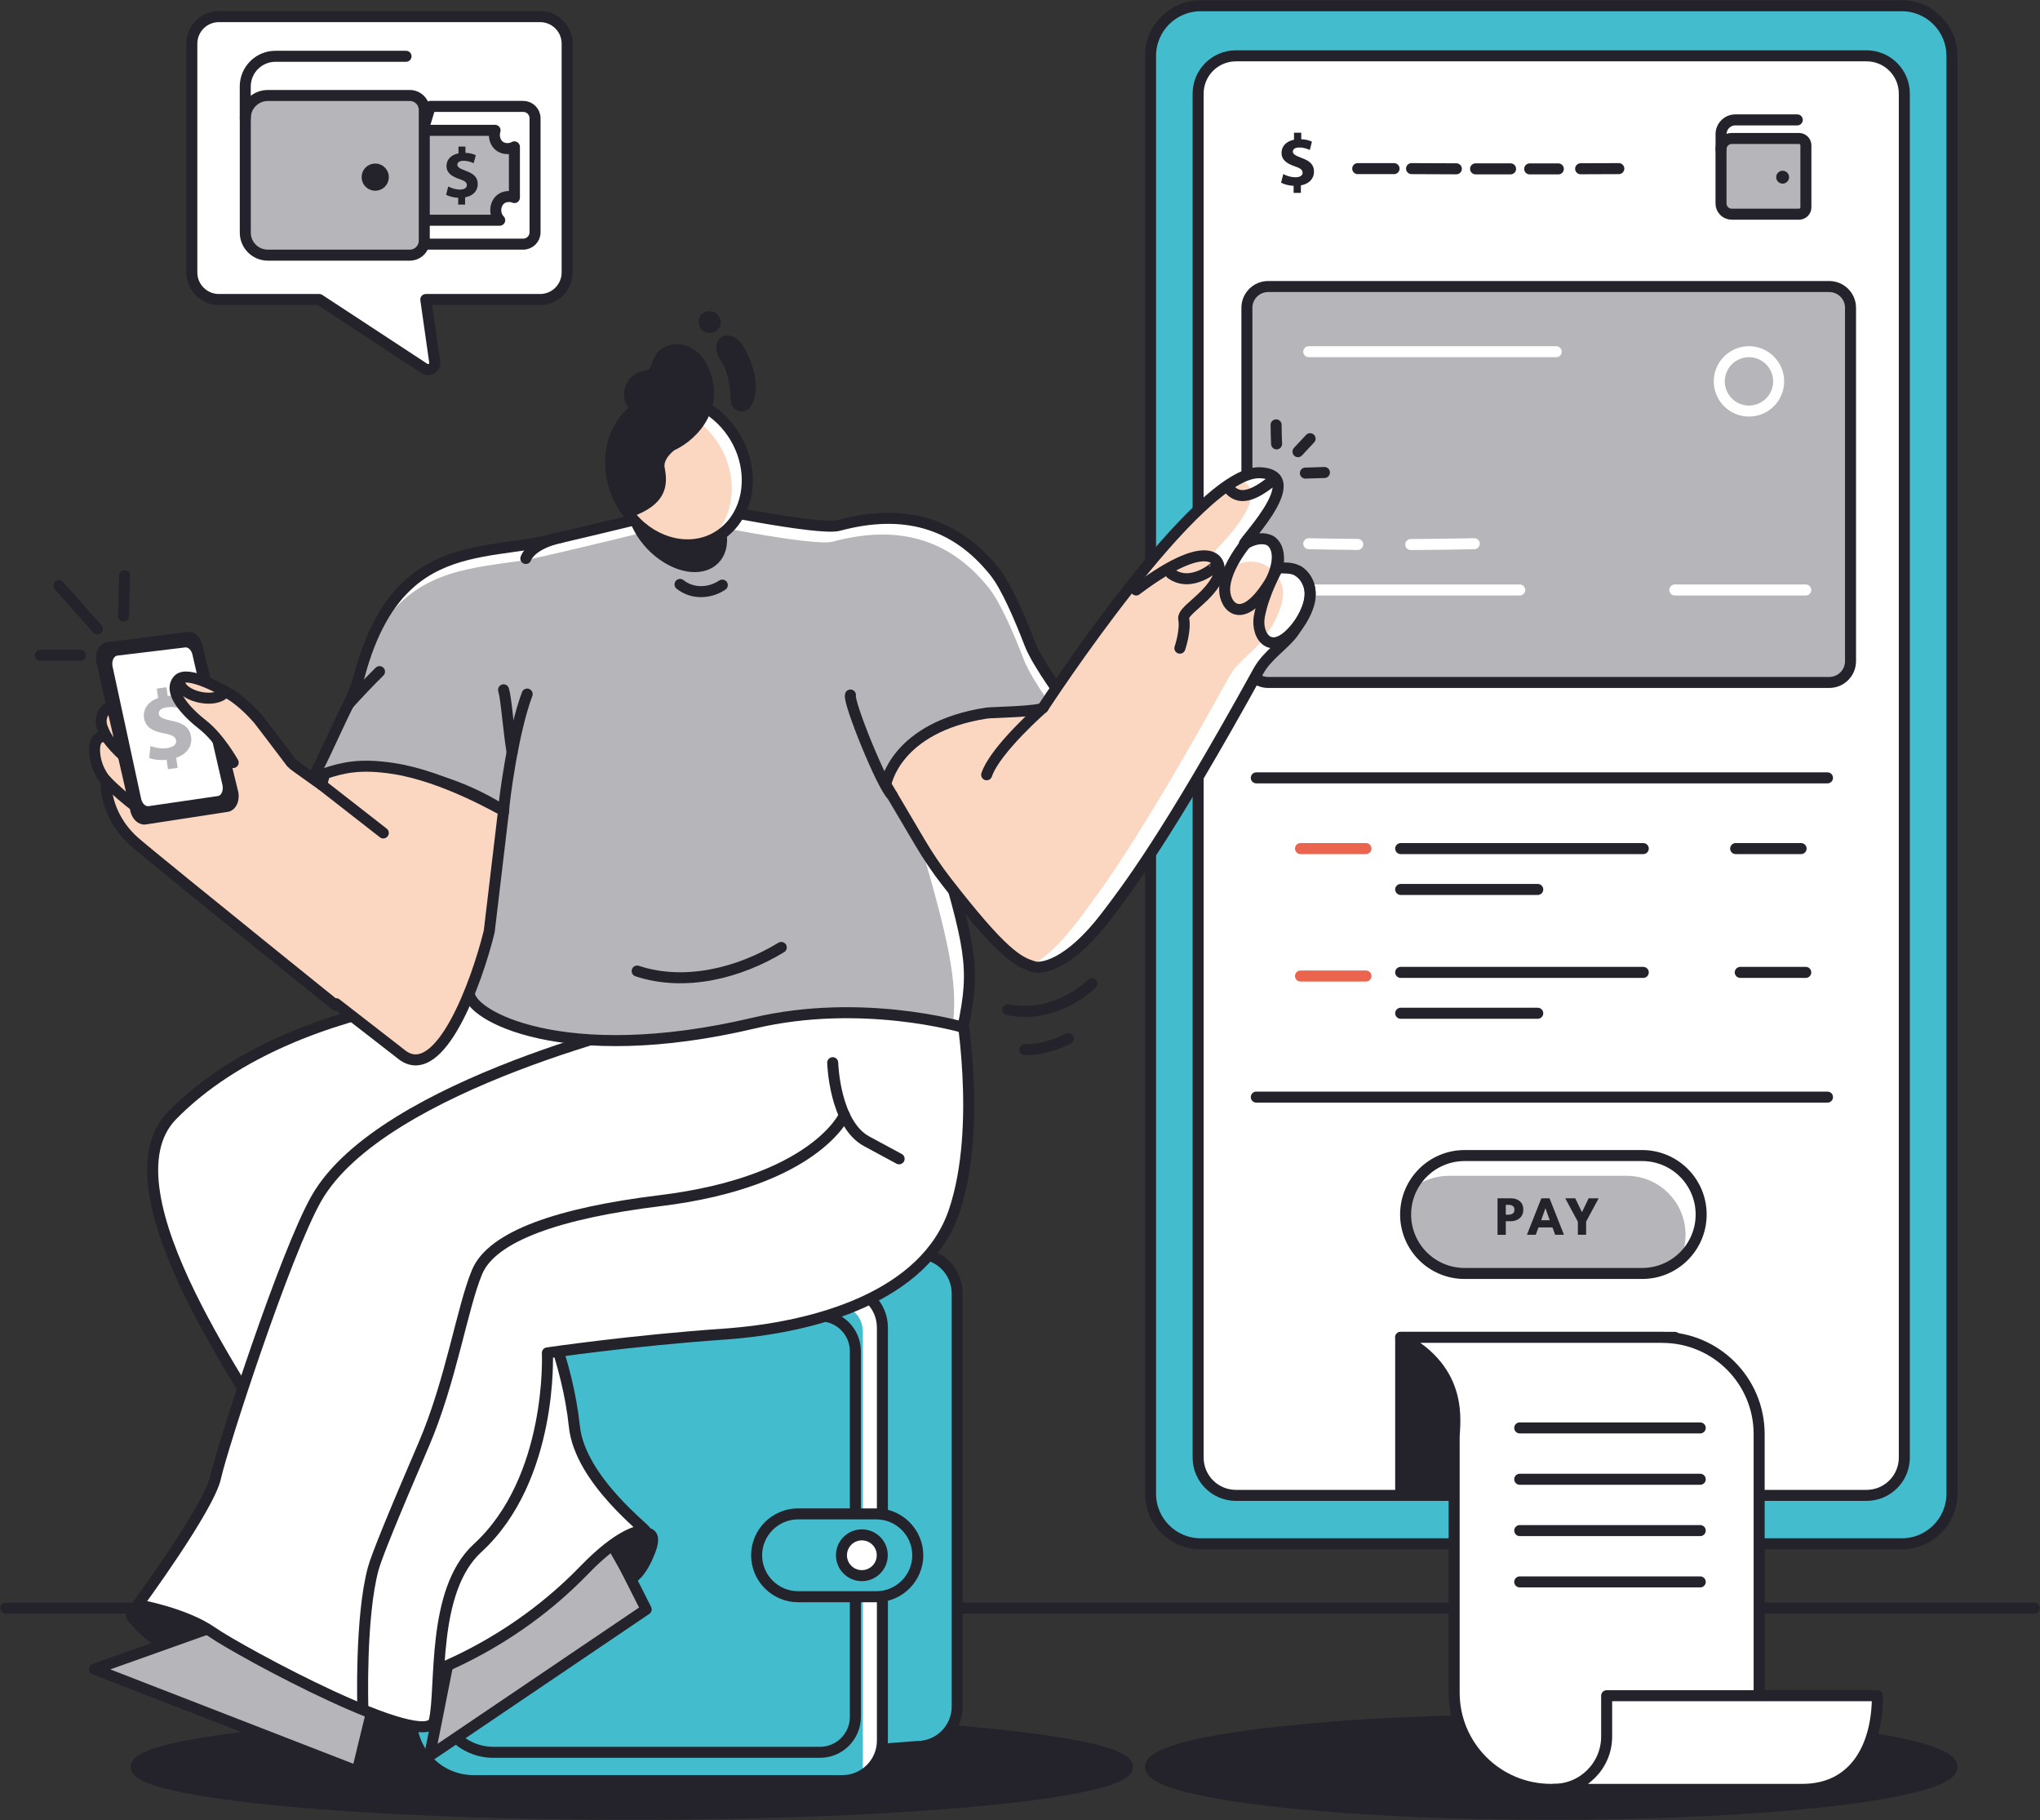 <svg width="463" height="413" viewBox="0 0 463 413" fill="none" xmlns="http://www.w3.org/2000/svg">
<rect x="0" y="0" width="463" height="413" fill="#333333" stroke="none"/>
<g clip-path="url(#clip0_36_1246)">
<path d="M1.307 364.919H461.693" stroke="#24232B" stroke-width="2.5" stroke-linecap="round" stroke-linejoin="round"/>
<path d="M143.396 411.695C205.526 411.695 255.892 406.879 255.892 400.938C255.892 394.997 205.526 390.181 143.396 390.181C81.266 390.181 30.899 394.997 30.899 400.938C30.899 406.879 81.266 411.695 143.396 411.695Z" fill="#24232B" stroke="#24232B" stroke-width="2.5" stroke-linecap="round" stroke-linejoin="round"/>
<path d="M352.072 411.695C402.297 411.695 443.014 406.879 443.014 400.938C443.014 394.997 402.297 390.181 352.072 390.181C301.846 390.181 261.129 394.997 261.129 400.938C261.129 406.879 301.846 411.695 352.072 411.695Z" fill="#24232B" stroke="#24232B" stroke-width="2.5" stroke-linecap="round" stroke-linejoin="round"/>
<path d="M431.641 1.305H272.502C266.221 1.305 261.129 6.392 261.129 12.668V338.957C261.129 345.232 266.221 350.32 272.502 350.32H431.641C437.922 350.32 443.014 345.232 443.014 338.957V12.668C443.014 6.392 437.922 1.305 431.641 1.305Z" fill="#43BCCD" stroke="#24232B" stroke-width="2.5" stroke-linecap="round" stroke-linejoin="round"/>
<path d="M432.205 21.242V330.749C432.205 335.49 428.369 339.333 423.623 339.333H280.52C275.774 339.333 271.927 335.49 271.927 330.749V21.242C271.927 16.511 275.774 12.668 280.52 12.668H423.623C428.369 12.668 432.205 16.511 432.205 21.242Z" fill="white" stroke="#24232B" stroke-width="2.5" stroke-linecap="round" stroke-linejoin="round"/>
<path d="M380.117 303.471H317.9V339.333H380.117V303.471Z" fill="#24232B" stroke="#24232B" stroke-width="2.5" stroke-linecap="round" stroke-linejoin="round"/>
<path d="M372.706 288.976H332.409C325.019 288.976 319.019 282.992 319.019 275.598C319.019 268.214 325.008 262.22 332.409 262.22H372.706C380.096 262.22 386.096 268.204 386.096 275.598C386.096 282.981 380.107 288.976 372.706 288.976Z" fill="#B5B5BA"/>
<path d="M372.706 262.22H332.409C327.057 262.22 322.458 265.363 320.315 269.896C322.636 267.974 325.615 266.815 328.866 266.815H369.162C376.553 266.815 382.553 272.799 382.553 280.193C382.553 282.24 382.082 284.161 381.267 285.895C384.225 283.441 386.107 279.744 386.107 275.598C386.107 268.214 380.117 262.22 372.716 262.22H372.706Z" fill="white"/>
<path d="M372.706 288.976H332.409C325.019 288.976 319.019 282.992 319.019 275.598C319.019 268.214 325.008 262.22 332.409 262.22H372.706C380.096 262.22 386.096 268.204 386.096 275.598C386.096 282.981 380.107 288.976 372.706 288.976Z" stroke="#24232B" stroke-width="2.5" stroke-linecap="round" stroke-linejoin="round"/>
<path d="M377.285 303.471H317.9C332.503 310.98 330.036 323.042 330.036 326.216V384.093C330.036 396.218 339.873 406.045 352.009 406.045H399.257V325.433C399.257 313.309 389.421 303.481 377.285 303.481V303.471Z" fill="white" stroke="#24232B" stroke-width="2.5" stroke-linecap="round" stroke-linejoin="round"/>
<path d="M409.062 406.045H352.636C359.274 406.045 364.647 400.677 364.647 394.045V384.793H426.101C426.101 396.531 420.811 406.045 409.062 406.045Z" fill="white" stroke="#24232B" stroke-width="2.5" stroke-linecap="round" stroke-linejoin="round"/>
<path d="M344.922 324.023H385.887" stroke="#24232B" stroke-width="2.5" stroke-linecap="round" stroke-linejoin="round"/>
<path d="M344.922 335.678H385.887" stroke="#24232B" stroke-width="2.5" stroke-linecap="round" stroke-linejoin="round"/>
<path d="M344.922 347.322H385.887" stroke="#24232B" stroke-width="2.5" stroke-linecap="round" stroke-linejoin="round"/>
<path d="M344.922 358.967H385.887" stroke="#24232B" stroke-width="2.5" stroke-linecap="round" stroke-linejoin="round"/>
<path d="M339.883 271.922H342.894C343.427 271.922 343.908 272.016 344.326 272.204C344.754 272.392 345.089 272.674 345.35 273.05C345.601 273.426 345.727 273.896 345.727 274.47C345.727 275.044 345.601 275.514 345.35 275.911C345.099 276.308 344.754 276.611 344.326 276.809C343.897 277.018 343.416 277.123 342.894 277.123H341.754V280.203H339.883V271.932V271.922ZM341.754 275.64H342.371C342.622 275.64 342.852 275.598 343.061 275.525C343.26 275.452 343.427 275.326 343.542 275.17C343.657 275.013 343.72 274.783 343.72 274.512C343.72 274.24 343.657 274.021 343.542 273.854C343.416 273.697 343.26 273.572 343.061 273.509C342.862 273.436 342.632 273.405 342.371 273.405H341.754V275.64Z" fill="#24232B"/>
<path d="M349.824 271.922H351.685L354.957 280.193H352.96L352.354 278.532H349.166L348.56 280.193H346.552L349.824 271.922ZM349.793 276.893H351.727L350.765 274.178H350.744L349.783 276.893H349.793Z" fill="#24232B"/>
<path d="M358.103 277.217L355.25 271.922H357.528L359.044 275.076L360.56 271.922H362.828L359.985 277.217V280.193H358.114V277.217H358.103Z" fill="#24232B"/>
<path d="M415.167 65.02H287.827C285.159 65.02 282.997 67.18 282.997 69.845V150.038C282.997 152.703 285.159 154.863 287.827 154.863H415.167C417.834 154.863 419.996 152.703 419.996 150.038V69.845C419.996 67.18 417.834 65.02 415.167 65.02Z" fill="#B5B5BA" stroke="#24232B" stroke-width="2.5" stroke-linecap="round" stroke-linejoin="round"/>
<path d="M297.036 79.807H353.201" stroke="white" stroke-width="2.5" stroke-linecap="round" stroke-linejoin="round"/>
<path d="M396.947 93.279C393.236 93.279 390.205 90.251 390.205 86.543C390.205 82.836 393.236 79.807 396.947 79.807C400.658 79.807 403.689 82.836 403.689 86.543C403.689 90.251 400.658 93.279 396.947 93.279Z" stroke="white" stroke-width="2.5" stroke-linecap="round" stroke-linejoin="round"/>
<path d="M297.036 133.883H344.922" stroke="white" stroke-width="2.5" stroke-linecap="round" stroke-linejoin="round"/>
<path d="M380.117 133.883H409.835" stroke="white" stroke-width="2.5" stroke-linecap="round" stroke-linejoin="round"/>
<path d="M320.179 123.565C324.987 123.544 329.796 123.481 334.604 123.377" stroke="white" stroke-width="2.5" stroke-linecap="round" stroke-linejoin="round"/>
<path d="M297.036 123.377C300.736 123.46 304.447 123.512 308.148 123.544" stroke="white" stroke-width="2.5" stroke-linecap="round" stroke-linejoin="round"/>
<path d="M285.13 176.512H414.769" stroke="#24232B" stroke-width="2.5" stroke-linecap="round" stroke-linejoin="round"/>
<path d="M285.13 248.957H414.769" stroke="#24232B" stroke-width="2.5" stroke-linecap="round" stroke-linejoin="round"/>
<path d="M358.741 38.295C361.626 38.295 364.521 38.275 367.406 38.264" stroke="#24232B" stroke-width="2.5" stroke-linecap="round" stroke-linejoin="round"/>
<path d="M347.179 38.327C349.343 38.327 351.517 38.327 353.681 38.327" stroke="#24232B" stroke-width="2.5" stroke-linecap="round" stroke-linejoin="round"/>
<path d="M334.897 38.316C337.542 38.316 340.197 38.316 342.841 38.316" stroke="#24232B" stroke-width="2.5" stroke-linecap="round" stroke-linejoin="round"/>
<path d="M320.367 38.264C323.754 38.285 327.151 38.295 330.538 38.306" stroke="#24232B" stroke-width="2.5" stroke-linecap="round" stroke-linejoin="round"/>
<path d="M293.597 43.757V42.17C292.478 42.118 291.391 41.815 290.753 41.449L291.255 39.496C291.956 39.883 292.949 40.227 294.036 40.227C294.987 40.227 295.645 39.862 295.645 39.194C295.645 38.525 295.112 38.16 293.868 37.742C292.081 37.136 290.858 36.301 290.858 34.682C290.858 33.21 291.893 32.061 293.691 31.706V30.118H295.332V31.591C296.45 31.643 297.203 31.873 297.757 32.144L297.276 34.035C296.837 33.847 296.074 33.471 294.872 33.471C293.785 33.471 293.429 33.941 293.429 34.411C293.429 34.964 294.015 35.309 295.436 35.852C297.423 36.551 298.227 37.471 298.227 38.974C298.227 40.478 297.172 41.731 295.248 42.066V43.768H293.607L293.597 43.757Z" fill="#24232B"/>
<path d="M308.147 38.264H316.395" stroke="#24232B" stroke-width="2.5" stroke-linecap="round" stroke-linejoin="round"/>
<path d="M317.9 192.563H372.957" stroke="#24232B" stroke-width="2.5" stroke-linecap="round" stroke-linejoin="round"/>
<path d="M317.9 201.837H349.009" stroke="#24232B" stroke-width="2.5" stroke-linecap="round" stroke-linejoin="round"/>
<path d="M295.165 192.563H310.019" stroke="#EB644E" stroke-width="2.5" stroke-linecap="round" stroke-linejoin="round"/>
<path d="M393.926 192.563H408.78" stroke="#24232B" stroke-width="2.5" stroke-linecap="round" stroke-linejoin="round"/>
<path d="M295.165 221.481H310.019" stroke="#EB644E" stroke-width="2.5" stroke-linecap="round" stroke-linejoin="round"/>
<path d="M317.9 220.656H372.957" stroke="#24232B" stroke-width="2.5" stroke-linecap="round" stroke-linejoin="round"/>
<path d="M317.9 229.929H349.009" stroke="#24232B" stroke-width="2.5" stroke-linecap="round" stroke-linejoin="round"/>
<path d="M394.971 220.656H409.836" stroke="#24232B" stroke-width="2.5" stroke-linecap="round" stroke-linejoin="round"/>
<path d="M393.027 31.424H408.309C409.167 31.424 409.867 32.123 409.867 32.98V47.047C409.867 47.903 409.167 48.603 408.309 48.603H393.027C391.689 48.603 390.602 47.517 390.602 46.18V33.847C390.602 32.51 391.689 31.424 393.027 31.424Z" fill="#B5B5BA" stroke="#24232B" stroke-width="2.5" stroke-linecap="round" stroke-linejoin="round"/>
<path d="M407.912 27.205H393.863C392.066 27.205 390.613 28.656 390.613 30.453V33.847" stroke="#24232B" stroke-width="2.5" stroke-linecap="round" stroke-linejoin="round"/>
<path d="M406.051 40.207C406.051 41.011 405.393 41.669 404.588 41.669C403.783 41.669 403.125 41.011 403.125 40.207C403.125 39.403 403.783 38.745 404.588 38.745C405.393 38.745 406.051 39.403 406.051 40.207Z" fill="#24232B"/>
<path d="M208.174 396.322L124.455 402.588C116.636 402.588 110.301 396.259 110.301 388.448V304.85C110.301 297.038 116.636 291.754 124.455 291.754L208.174 284.443C213.191 284.443 217.247 288.506 217.247 293.508V387.257C217.247 392.27 213.181 396.322 208.174 396.322Z" fill="#43BCCD" stroke="#24232B" stroke-width="2.5" stroke-linecap="round" stroke-linejoin="round"/>
<path d="M107.479 292.182H191.198C196.205 292.182 200.271 296.244 200.271 301.247V394.996C200.271 399.998 196.205 404.061 191.198 404.061H107.479C99.671 404.061 93.325 397.722 93.325 389.92V306.322C93.325 298.521 99.671 292.182 107.479 292.182Z" fill="#43BCCD"/>
<path d="M191.198 292.182H107.479C103.538 292.182 99.974 293.79 97.413 296.391C98.259 296.182 99.148 296.067 100.057 296.067H189.735C193.1 296.067 195.829 298.792 195.829 302.155V401.857C195.829 402.191 195.797 402.525 195.745 402.839C198.452 401.272 200.282 398.348 200.282 394.996V301.247C200.282 296.234 196.215 292.182 191.208 292.182H191.198Z" fill="white"/>
<path d="M107.479 292.182H191.198C196.205 292.182 200.271 296.244 200.271 301.247V394.996C200.271 399.998 196.205 404.061 191.198 404.061H107.479C99.671 404.061 93.325 397.722 93.325 389.92V306.322C93.325 298.521 99.671 292.182 107.479 292.182Z" stroke="#24232B" stroke-width="2.5" stroke-linecap="round" stroke-linejoin="round"/>
<path d="M186.097 397.638H111.995C105.075 397.638 99.461 392.03 99.461 385.116V311.115C99.461 304.202 105.075 298.594 111.995 298.594H186.097C190.529 298.594 194.135 302.186 194.135 306.625V389.607C194.135 394.035 190.539 397.638 186.097 397.638Z" fill="#43BCCD"/>
<path d="M186.097 397.638H111.995C105.075 397.638 99.461 392.03 99.461 385.116V311.115C99.461 304.202 105.075 298.594 111.995 298.594H186.097C190.529 298.594 194.135 302.186 194.135 306.625V389.607C194.135 394.035 190.539 397.638 186.097 397.638Z" stroke="#24232B" stroke-width="2.5" stroke-linecap="round" stroke-linejoin="round"/>
<path d="M198.892 362.329H181.132C175.957 362.329 171.724 358.1 171.724 352.93C171.724 347.761 175.957 343.531 181.132 343.531H198.892C204.066 343.531 208.299 347.761 208.299 352.93C208.299 358.1 204.066 362.329 198.892 362.329Z" fill="#43BCCD" stroke="#24232B" stroke-width="2.5" stroke-linecap="round" stroke-linejoin="round"/>
<path d="M200.24 352.92C200.24 355.468 198.17 357.546 195.609 357.546C193.048 357.546 190.979 355.478 190.979 352.92C190.979 350.361 193.048 348.293 195.609 348.293C198.17 348.293 200.24 350.361 200.24 352.92Z" fill="white" stroke="#24232B" stroke-width="2.5" stroke-linecap="round" stroke-linejoin="round"/>
<path d="M37.516 373.462C35.833 372.438 32.896 370.506 30.23 367.29C28.244 364.898 34.035 364.063 37.788 365.963C45.293 369.765 46.203 369.953 46.203 369.953L37.516 373.462Z" fill="#24232B" stroke="#24232B" stroke-width="2.5" stroke-linecap="round" stroke-linejoin="round"/>
<path d="M228.735 229.136C235.477 230.546 242.93 227.893 247.822 223.204" stroke="#24232B" stroke-width="2.5" stroke-linecap="round" stroke-linejoin="round"/>
<path d="M138.253 348.596L102.242 374.6L97.496 398.442L146.657 365.201L138.253 348.596Z" fill="#B5B5BA" stroke="#24232B" stroke-width="2.5" stroke-linecap="round" stroke-linejoin="round"/>
<path d="M232.613 238.19C236.031 238.159 239.418 237.261 242.45 235.694" stroke="#24232B" stroke-width="2.5" stroke-linecap="round" stroke-linejoin="round"/>
<path d="M208.529 235.015C208.529 235.015 215.073 237.804 217.247 235.684C219.087 233.898 219.003 231.057 216.725 231.266C207.484 232.112 208.101 227.371 208.101 227.371L208.529 235.015Z" fill="#24232B" stroke="#24232B" stroke-width="2.5" stroke-linecap="round" stroke-linejoin="round"/>
<path d="M124.12 224.019C124.12 224.019 68.092 223.611 39.116 253.051C22.15 270.293 58.611 318.844 63.733 329.537C68.855 340.242 89.97 382.13 89.97 382.13C89.97 382.13 112.883 376.689 132.619 356.262C140.469 348.137 145.173 347.093 146.396 347.375C147.514 347.636 131.657 336.044 130.361 323.689C127.288 294.542 106.549 267.974 109.549 264.142C113.709 258.836 154.727 253.04 154.727 253.04L143.919 219.382L124.12 224.008V224.019Z" fill="white" stroke="#24232B" stroke-width="2.5" stroke-linecap="round" stroke-linejoin="round"/>
<path d="M85.768 382.558L51.408 368.104L21.45 378.767L81.074 401.92L85.768 382.558Z" fill="#B5B5BA" stroke="#24232B" stroke-width="2.5" stroke-linecap="round" stroke-linejoin="round"/>
<path d="M150.859 231.339L217.874 227.308C217.874 227.308 223.111 255.39 216.568 274.815C210.024 294.239 185.083 301.299 164.198 302.751C143.312 304.192 124.235 307.001 124.235 307.001C124.235 307.001 125.573 335.532 108.378 351.301C97.81 360.993 100.298 383.049 98.583 390.401C96.869 397.753 54.482 374.788 48.168 370.381C41.854 365.985 31.265 364.157 31.265 364.157C31.265 364.157 47.394 342.226 48.921 335.292C50.447 328.357 64.757 284.308 71.823 271.932C86.75 245.793 150.87 231.329 150.87 231.329L150.859 231.339Z" fill="white" stroke="#24232B" stroke-width="2.5" stroke-linecap="round" stroke-linejoin="round"/>
<path d="M241.185 164.221C235.394 173.432 212.7 189.117 212.7 189.117C220.279 215.027 221.491 219.257 218.543 233.115C218.543 233.115 195.62 226.358 171.107 232.154C127.727 242.399 106.12 230.222 106.549 225.241C106.549 225.157 110.709 225.199 114.294 182.945C111.911 184.387 105.179 177.651 93.326 175.823C84.252 174.424 80.489 176.095 75.534 177.703C73.653 178.309 70.663 177.233 71.886 174.831C74.217 170.278 77.207 163.448 79.088 159.803C80.134 157.777 80.939 155.636 81.524 153.433C84.294 143.052 88.266 136.567 92.949 132.41C92.96 132.39 92.97 132.379 92.981 132.379C100.82 125.424 110.657 124.923 120.263 123.471C124.047 122.928 157.832 114.594 157.832 114.594C157.832 114.594 185.992 120.463 190.341 119.231C204.86 115.336 216.714 118.385 225.808 129.821C228.422 133.1 231.474 140.232 233.711 146.049C235.561 150.853 242.418 159.918 242.45 160.033C242.722 161.14 242.23 162.581 241.185 164.231V164.221Z" fill="#B5B5BA"/>
<path d="M241.185 164.221C241.185 164.043 241.164 163.866 241.122 163.709C241.091 163.594 234.234 154.529 232.383 149.725C230.146 143.908 227.094 136.776 224.481 133.486C215.387 122.061 203.533 119.012 189.013 122.907C184.665 124.139 156.504 118.27 156.504 118.27C156.504 118.27 122.72 126.594 118.936 127.147C107.521 128.87 95.782 129.267 87.461 140.713C89.102 137.329 90.942 134.603 92.949 132.4C92.96 132.379 92.97 132.369 92.981 132.369C100.82 125.413 110.657 124.912 120.263 123.461C124.047 122.917 157.832 114.584 157.832 114.584C157.832 114.584 185.992 120.453 190.341 119.221C204.86 115.325 216.714 118.375 225.808 129.81C228.422 133.089 231.474 140.222 233.711 146.039C235.561 150.843 242.418 159.908 242.45 160.022C242.721 161.129 242.23 162.571 241.185 164.221Z" fill="white"/>
<path d="M208.833 191.206C215.125 212.73 217.477 222.974 216.254 232.52C217.739 232.864 218.543 233.104 218.543 233.104C221.387 219.758 220.362 215.33 213.505 191.853C210.955 193.712 208.833 191.196 208.833 191.196V191.206Z" fill="white"/>
<path d="M241.185 164.221C235.394 173.432 212.7 189.117 212.7 189.117C220.279 215.027 221.491 219.257 218.543 233.115C218.543 233.115 195.62 226.358 171.107 232.154C127.727 242.399 106.12 230.222 106.549 225.241C106.549 225.157 114.284 184.032 114.294 183.948C114.065 183.948 105.179 177.651 93.326 175.823C84.252 174.424 80.489 176.095 75.534 177.703C73.653 178.309 70.663 177.233 71.886 174.831C74.217 170.278 77.207 163.448 79.088 159.803C80.134 157.777 80.939 155.636 81.524 153.433C84.294 143.052 88.266 136.567 92.949 132.41C92.96 132.39 92.97 132.379 92.981 132.379C100.82 125.424 110.657 124.923 120.263 123.471C124.047 122.928 157.832 114.594 157.832 114.594C157.832 114.594 185.992 120.463 190.341 119.231C204.86 115.336 216.714 118.385 225.808 129.821C228.422 133.1 231.474 140.232 233.711 146.049C235.561 150.853 242.418 159.918 242.45 160.033C242.722 161.14 242.23 162.581 241.185 164.231V164.221Z" stroke="#24232B" stroke-width="2.5" stroke-linecap="round" stroke-linejoin="round"/>
<path d="M163.508 124.494C162.389 128.39 158.156 129.601 153.504 127.68C152.94 127.439 152.375 127.157 151.8 126.834C151.633 126.729 151.455 126.635 151.278 126.52C150.88 126.27 150.483 125.998 150.107 125.727C145.361 122.207 142.56 116.401 143.762 112.224C144.483 109.738 146.459 108.328 149.009 108.151C149.135 108.151 149.26 108.14 149.386 108.151C149.563 108.151 149.752 108.151 149.929 108.151C151.79 108.213 153.881 108.882 155.982 110.177C161.428 113.571 164.794 119.972 163.497 124.484L163.508 124.494Z" fill="#24232B" stroke="#24232B" stroke-width="2.5" stroke-linecap="round" stroke-linejoin="round"/>
<path d="M163.79 121.173C158.02 125.33 149.971 124.066 144.441 118.594C143.772 117.925 143.145 117.194 142.549 116.411C142.382 116.171 142.194 115.931 142.027 115.68C141.64 115.106 141.274 114.5 140.95 113.905C136.873 106.354 138.264 97.206 144.452 92.747C148.142 90.094 152.762 89.635 157.037 91.076C157.246 91.149 157.445 91.222 157.654 91.316C157.947 91.42 158.239 91.546 158.532 91.681C161.469 92.987 164.156 95.201 166.215 98.219C171.546 106.072 170.47 116.338 163.78 121.163L163.79 121.173Z" fill="#FBD7C2"/>
<path d="M166.226 98.24C164.166 95.222 161.469 92.997 158.543 91.702C158.25 91.577 157.957 91.441 157.665 91.337C157.455 91.243 157.246 91.159 157.048 91.097C152.762 89.645 148.142 90.105 144.462 92.768C144.4 92.809 144.347 92.862 144.285 92.914C147.232 91.89 150.462 91.932 153.525 92.966C153.734 93.039 153.933 93.112 154.142 93.206C154.435 93.311 154.727 93.436 155.02 93.572C157.957 94.877 160.644 97.091 162.703 100.109C167.992 107.9 166.968 118.061 160.414 122.928C161.595 122.521 162.734 121.946 163.801 121.184C170.491 116.369 171.557 106.093 166.236 98.24H166.226Z" fill="white"/>
<path d="M163.79 121.173C158.02 125.33 149.971 124.066 144.441 118.594C143.772 117.925 143.145 117.194 142.549 116.411C142.382 116.171 142.194 115.931 142.027 115.68C141.64 115.106 141.274 114.5 140.95 113.905C136.873 106.354 138.264 97.206 144.452 92.747C148.142 90.094 152.762 89.635 157.037 91.076C157.246 91.149 157.445 91.222 157.654 91.316C157.947 91.42 158.239 91.546 158.532 91.681C161.469 92.987 164.156 95.201 166.215 98.219C171.546 106.072 170.47 116.338 163.78 121.163L163.79 121.173Z" stroke="#24232B" stroke-width="2.5" stroke-linecap="round" stroke-linejoin="round"/>
<path d="M159.264 83.15C156.64 78.262 151.267 78.471 149.699 81.541C149.427 82.063 149.166 82.512 149.072 83.003C148.863 84.204 147.995 85.196 146.772 85.29C146.657 85.29 146.542 85.311 146.427 85.332C144.891 85.572 143.574 86.7 143.093 88.173C142.528 89.948 143.177 91.703 144.452 92.736C144.452 92.736 144.431 92.747 144.42 92.757C138.243 97.206 136.852 106.354 140.919 113.915C141.243 114.521 141.629 115.148 142.016 115.722C142.403 115.847 142.685 115.931 143.072 116.067C149.866 113.571 150.4 110.25 149.626 106.375C149.051 103.503 152.271 101.164 152.417 101.091C157.811 98.637 163.738 91.546 159.222 83.15H159.264Z" fill="#24232B" stroke="#24232B" stroke-width="2.5" stroke-linecap="round" stroke-linejoin="round"/>
<path d="M114.294 183.937C114.42 181.65 116.406 166.079 119.646 157.495" stroke="#24232B" stroke-width="2.5" stroke-linecap="round" stroke-linejoin="round"/>
<path d="M154.34 132.619C157.152 134.844 161.009 134.708 163.936 132.776" stroke="#24232B" stroke-width="2.5" stroke-linecap="round" stroke-linejoin="round"/>
<path d="M201.045 178.016C201.045 178.016 203.135 165.014 223.937 161.808C224.962 161.651 236.366 161.505 236.753 160.565C236.753 160.565 271.927 106.605 285.997 107.273C297.82 107.827 280.018 125.016 282.663 123.387C285.788 121.466 290.921 121.288 290.085 128.316C289.907 129.852 294.663 127.115 296.858 132.327C298.165 135.428 296.952 138.687 293.639 143.355C291.517 146.342 287.649 148.597 285.632 152.252C264.673 190.245 255.788 201.722 251.105 207.873C242.439 219.277 236.199 219.82 234.725 219.392C231.066 218.317 227.554 216.489 214.728 199.947C212.575 197.169 210.609 194.245 208.822 191.216L201.034 178.026L201.045 178.016Z" fill="#FBD7C2"/>
<path d="M230.063 161.944C230.063 161.944 230.167 161.787 230.355 161.495C227.397 161.662 224.428 161.735 223.927 161.808C221.732 162.142 219.745 162.602 217.948 163.134C220.676 162.988 229.707 162.779 230.052 161.944H230.063Z" fill="white"/>
<path d="M296.858 132.327C294.663 127.105 289.907 129.841 290.084 128.316C290.921 121.288 285.778 121.466 282.663 123.387C280.018 125.016 297.82 107.837 285.997 107.273C284.471 107.2 282.705 107.775 280.75 108.84C289.499 110.772 278.074 122.677 275.973 124.755C274.583 126.134 276.893 130.802 279.098 129.11C282.987 126.123 288.59 127.116 290.785 132.337C292.091 135.439 290.273 140.065 286.949 144.733C284.827 147.72 280.959 149.976 278.941 153.631C257.983 191.624 249.098 203.101 244.415 209.252C240.328 214.63 236.784 217.596 234.024 219.173C234.265 219.256 234.495 219.319 234.725 219.392C236.188 219.82 242.439 219.277 251.105 207.873C255.777 201.722 264.673 190.245 285.631 152.252C287.649 148.597 291.506 146.342 293.639 143.355C296.963 138.687 298.165 135.418 296.858 132.327Z" fill="white"/>
<path d="M201.045 178.016C201.045 178.016 203.135 165.014 223.937 161.808C224.962 161.651 236.366 161.505 236.753 160.565C236.753 160.565 271.927 106.605 285.997 107.273C297.82 107.827 280.018 125.016 282.663 123.387C285.788 121.466 290.921 121.288 290.085 128.316C289.907 129.852 294.663 127.115 296.858 132.327C298.165 135.428 296.952 138.687 293.639 143.355C291.517 146.342 287.649 148.597 285.632 152.252C264.673 190.245 255.788 201.722 251.105 207.873C242.439 219.277 236.199 219.82 234.725 219.392C231.066 218.317 227.554 216.489 214.728 199.947C212.575 197.169 210.609 194.245 208.822 191.216L201.034 178.026L201.045 178.016Z" stroke="#24232B" stroke-width="2.5" stroke-linecap="round" stroke-linejoin="round"/>
<path d="M283.896 121.904C283.896 121.904 277.875 128.452 277.948 133.893C278.001 137.705 281.931 142.3 288.203 132.149C288.882 131.053 291.496 125.539 288.475 122.802" stroke="#24232B" stroke-width="2.5" stroke-linecap="round" stroke-linejoin="round"/>
<path d="M289.886 129.11C289.886 129.11 286.781 134.551 285.82 139.898C284.973 144.597 288.893 149.882 295.008 141.287C295.761 140.232 300.057 133.371 294.663 129.59" stroke="#24232B" stroke-width="2.5" stroke-linecap="round" stroke-linejoin="round"/>
<path d="M169.309 91.619C168.714 92.569 167.177 92.172 167.125 91.055C166.989 88.329 166.529 83.922 164.971 81.729C162.619 78.408 164.198 76.664 166.132 77.635C168.065 78.607 170.752 85.123 170.229 88.925C170.072 90.094 169.717 90.961 169.32 91.609L169.309 91.619Z" fill="#24232B" stroke="#24232B" stroke-width="2.5" stroke-linecap="round" stroke-linejoin="round"/>
<path d="M159.87 73.51C159.619 72.842 159.954 72.121 160.623 71.923C161.292 71.724 162.013 72.1 162.264 72.769C162.515 73.437 162.159 74.022 161.501 74.231C160.842 74.44 160.121 74.179 159.881 73.51H159.87Z" fill="#24232B" stroke="#24232B" stroke-width="2.5" stroke-linecap="round" stroke-linejoin="round"/>
<path d="M236.753 160.565C236.753 160.565 225.819 170.121 223.937 175.813" stroke="#24232B" stroke-width="2.5" stroke-linecap="round" stroke-linejoin="round"/>
<path d="M279.098 111.106C281.816 114.02 285.454 111.785 289.468 108.568" stroke="#24232B" stroke-width="2.5" stroke-linecap="round" stroke-linejoin="round"/>
<path d="M114.294 183.937C114.284 184.01 111.911 204.03 111.033 211.382C108.138 223.162 99.911 245.459 91.454 239.527C91.371 239.464 83.813 233.605 76.287 227.757L76.172 228.102C76.172 228.102 74.51 226.765 71.813 224.593C69.126 222.431 65.405 219.434 61.287 216.103C48.67 205.9 32.3 192.647 30.377 190.903C23.446 184.606 24.073 177.149 24.073 177.149C24.073 177.149 21.774 174.789 21.481 170.81C21.136 166.226 24.22 167.249 24.22 167.249C24.22 167.249 23.697 166.309 23.258 165.213C22.683 163.813 22.903 162.132 23.99 161.067C24.983 160.074 26.697 159.542 29.509 161.307C36.701 165.818 39.586 167.594 44.384 169.003C44.907 169.15 48.764 168.899 45.272 159.051C43.819 154.947 49.997 153.474 58.506 163.072C59.029 163.656 65.666 172.481 66.147 173.097C66.262 173.243 66.733 173.619 67.475 174.162C68.28 174.747 69.409 175.551 70.768 176.512C71.447 176.993 72.179 177.515 72.963 178.068C73.255 177.118 73.517 176.262 73.726 175.541C77.75 174.225 81.628 173.212 89.311 174.392C101.155 176.209 114.054 183.937 114.294 183.937Z" fill="#FBD7C2" stroke="#24232B" stroke-width="2.5" stroke-linecap="round" stroke-linejoin="round"/>
<path d="M24.209 167.26C28.38 173.484 38.875 179.071 38.875 179.071" stroke="#24232B" stroke-width="2.5" stroke-linecap="round" stroke-linejoin="round"/>
<path d="M24.074 177.139C28.391 181.629 34.234 185.525 34.234 185.525" stroke="#24232B" stroke-width="2.5" stroke-linecap="round" stroke-linejoin="round"/>
<path d="M147.661 351.562C145.591 357.233 143.291 358.194 143.291 358.194L139.141 350.946C139.141 350.946 150.535 343.667 147.661 351.562Z" fill="#24232B" stroke="#24232B" stroke-width="2.5" stroke-linecap="round" stroke-linejoin="round"/>
<path d="M289.625 96.412C289.625 97.853 289.677 99.295 289.739 100.725" stroke="#24232B" stroke-width="2.5" stroke-linecap="round" stroke-linejoin="round"/>
<path d="M296.273 107.357C297.715 107.336 299.158 107.242 300.59 107.221" stroke="#24232B" stroke-width="2.5" stroke-linecap="round" stroke-linejoin="round"/>
<path d="M294.59 102.49C295.51 101.509 296.409 100.517 297.339 99.545" stroke="#24232B" stroke-width="2.5" stroke-linecap="round" stroke-linejoin="round"/>
<path d="M257.858 133.883C275.889 120.317 278.116 127.92 276.151 131.544C273.746 135.972 268.321 138.614 268.656 140.42C269.158 143.094 267.788 147.083 267.788 147.083" fill="#FBD7C2"/>
<path d="M257.858 133.883C275.889 120.317 278.116 127.92 276.151 131.544C273.746 135.972 268.321 138.614 268.656 140.42C269.158 143.094 267.788 147.083 267.788 147.083" stroke="#24232B" stroke-width="2.5" stroke-linecap="round" stroke-linejoin="round"/>
<path d="M275.889 128.421C275.889 128.598 270.338 133.517 265.76 130.154" stroke="#24232B" stroke-width="2.5" stroke-linecap="round" stroke-linejoin="round"/>
<path d="M51.534 182.987L32.906 185.848C31.934 185.995 30.962 184.919 30.732 183.436L23.07 149.924C22.84 148.441 23.446 147.114 24.408 146.968L42.628 144.639C43.6 144.493 44.572 145.569 44.802 147.052L52.872 180.032C53.102 181.514 52.495 182.841 51.534 182.987Z" fill="#24232B" stroke="#24232B" stroke-width="2.5" stroke-linecap="round" stroke-linejoin="round"/>
<path d="M49.443 180.637L33.711 182.935C32.938 183.05 32.154 182.193 31.976 181.003L25.526 151.145C25.338 149.955 25.819 148.9 26.603 148.775L42.011 146.916C42.785 146.801 43.569 147.657 43.746 148.848L50.52 178.277C50.708 179.468 50.227 180.522 49.443 180.648V180.637Z" fill="white"/>
<path d="M38.123 174.549L37.809 172.418C36.293 172.565 34.778 172.377 33.858 172.011L34.15 169.296C35.164 169.672 36.555 169.954 38.018 169.745C39.293 169.557 40.098 168.941 39.973 168.043C39.847 167.186 39.053 166.758 37.318 166.434C34.798 165.975 33.001 165.098 32.687 162.925C32.405 160.952 33.565 159.208 35.896 158.393L35.583 156.263L37.778 155.939L38.06 157.913C39.575 157.767 40.621 157.934 41.415 158.184L41.133 160.806C40.516 160.638 39.408 160.273 37.798 160.513C36.346 160.722 35.959 161.422 36.053 162.048C36.157 162.79 37.014 163.145 39.022 163.583C41.823 164.137 43.077 165.213 43.37 167.228C43.663 169.223 42.492 171.123 39.983 171.948L40.318 174.236L38.123 174.559V174.549Z" fill="#B5B5BA"/>
<path d="M50.907 156.816C50.907 156.816 42.544 151.97 40.475 154.237C37.976 156.962 42.293 161.568 46.046 164.502C49.799 167.437 52.924 173.034 52.924 173.034" fill="#FBD7C2"/>
<path d="M50.907 156.816C50.907 156.816 42.544 151.97 40.475 154.237C37.976 156.962 42.293 161.568 46.046 164.502C49.799 167.437 52.924 173.034 52.924 173.034" stroke="#24232B" stroke-width="2.5" stroke-linecap="round" stroke-linejoin="round"/>
<path d="M40.819 155.114C41.52 157.861 47.844 159.542 50.52 157.589" stroke="#24232B" stroke-width="2.5" stroke-linecap="round" stroke-linejoin="round"/>
<path d="M79.088 159.793C81.378 157.276 83.709 154.79 86.134 152.409" stroke="#24232B" stroke-width="2.5" stroke-linecap="round" stroke-linejoin="round"/>
<path d="M177.316 214.996C167.794 220.792 155.48 223.945 144.609 220.353" stroke="#24232B" stroke-width="2.5" stroke-linecap="round" stroke-linejoin="round"/>
<path d="M188.992 241.146C188.992 241.146 189.358 255.025 196.707 258.993L204.066 262.961" stroke="#24232B" stroke-width="2.5" stroke-linecap="round" stroke-linejoin="round"/>
<path d="M191.648 253.051C191.648 253.051 185.031 268.162 149.762 272.465C126.932 275.253 111.702 280.506 108.294 288.61C104.887 296.714 102.378 313.413 96.106 327.95C89.263 343.838 85.465 353.17 84.712 355.948C81.722 366.987 82.35 387.435 82.35 387.435" stroke="#24232B" stroke-width="2.5" stroke-linecap="round" stroke-linejoin="round"/>
<path d="M72.963 178.068L86.991 189.013" stroke="#24232B" stroke-width="2.5" stroke-linecap="round" stroke-linejoin="round"/>
<path d="M119.343 126.729C119.343 126.729 120.274 123.46 127.476 121.904" stroke="#24232B" stroke-width="2.5" stroke-linecap="round" stroke-linejoin="round"/>
<path d="M114.294 156.534C114.922 158.612 115.329 165.129 116.228 170.716" stroke="#24232B" stroke-width="2.5" stroke-linecap="round" stroke-linejoin="round"/>
<path d="M193.017 157.714C192.452 159.27 200.292 178.632 202.498 180.491" stroke="#24232B" stroke-width="2.5" stroke-linecap="round" stroke-linejoin="round"/>
<path d="M28.276 130.604C28.276 132.045 28.098 138.363 28.035 139.794" stroke="#24232B" stroke-width="2.5" stroke-linecap="round" stroke-linejoin="round"/>
<path d="M18.241 148.681C16.798 148.66 10.589 148.712 9.146 148.681" stroke="#24232B" stroke-width="2.5" stroke-linecap="round" stroke-linejoin="round"/>
<path d="M22.098 142.728C21.178 141.746 14.279 133.841 13.349 132.87" stroke="#24232B" stroke-width="2.5" stroke-linecap="round" stroke-linejoin="round"/>
<path d="M49.684 3.77H122.573C125.971 3.77 128.72 6.517 128.72 9.911V61.824C128.72 65.218 125.971 67.965 122.573 67.965H96.639L98.656 82.126C98.845 83.421 97.413 84.329 96.315 83.609L72.461 67.965H49.684C46.286 67.965 43.537 65.218 43.537 61.824V9.911C43.537 6.517 46.286 3.77 49.684 3.77Z" fill="white" stroke="#24232B" stroke-width="2.5" stroke-linecap="round" stroke-linejoin="round"/>
<path d="M121.434 26.839V52.718C121.434 54.2 120.232 55.401 118.747 55.401H88.245L89.886 49.971L96.012 29.575L97.653 24.145H118.747C120.232 24.145 121.434 25.346 121.434 26.829V26.839Z" fill="white" stroke="#24232B" stroke-width="2.5" stroke-linecap="round" stroke-linejoin="round"/>
<path d="M116.751 33.324V44.833C116.385 44.676 115.977 44.593 115.507 44.593C112.423 44.593 111.723 48.3 113.416 49.971H89.886L96.012 29.575H112.361C111.807 31.371 112.737 33.721 115.193 33.721C115.821 33.721 116.322 33.565 116.751 33.324Z" fill="#B5B5BA" stroke="#24232B" stroke-width="2.5" stroke-linecap="round" stroke-linejoin="round"/>
<path d="M103.988 46.42V44.885C102.911 44.833 101.855 44.551 101.249 44.196L101.73 42.306C102.409 42.671 103.36 43.016 104.406 43.016C105.326 43.016 105.953 42.661 105.953 42.013C105.953 41.366 105.441 41.011 104.238 40.614C102.514 40.029 101.333 39.225 101.333 37.669C101.333 36.248 102.336 35.142 104.061 34.797V33.262H105.639V34.682C106.716 34.734 107.448 34.953 107.981 35.215L107.51 37.032C107.092 36.854 106.35 36.489 105.19 36.489C104.144 36.489 103.799 36.938 103.799 37.387C103.799 37.919 104.364 38.254 105.733 38.776C107.657 39.455 108.43 40.342 108.43 41.794C108.43 43.245 107.416 44.457 105.556 44.781V46.42H103.977H103.988Z" fill="#24232B"/>
<path d="M60.785 21.67H93.012C94.82 21.67 96.294 23.132 96.294 24.949V54.618C96.294 56.425 94.831 57.898 93.012 57.898H60.785C57.963 57.898 55.673 55.611 55.673 52.791V26.777C55.673 23.957 57.963 21.67 60.785 21.67Z" fill="#B5B5BA" stroke="#24232B" stroke-width="2.5" stroke-linecap="round" stroke-linejoin="round"/>
<path d="M92.155 12.772H62.52C58.736 12.772 55.663 15.842 55.663 19.623V26.777" stroke="#24232B" stroke-width="2.5" stroke-linecap="round" stroke-linejoin="round"/>
<path d="M88.245 40.196C88.245 41.898 86.865 43.277 85.162 43.277C83.458 43.277 82.078 41.898 82.078 40.196C82.078 38.494 83.458 37.115 85.162 37.115C86.865 37.115 88.245 38.494 88.245 40.196Z" fill="#24232B"/>
</g>
<defs>
<clipPath id="clip0_36_1246">
<rect width="463" height="413" fill="white"/>
</clipPath>
</defs>
</svg>
